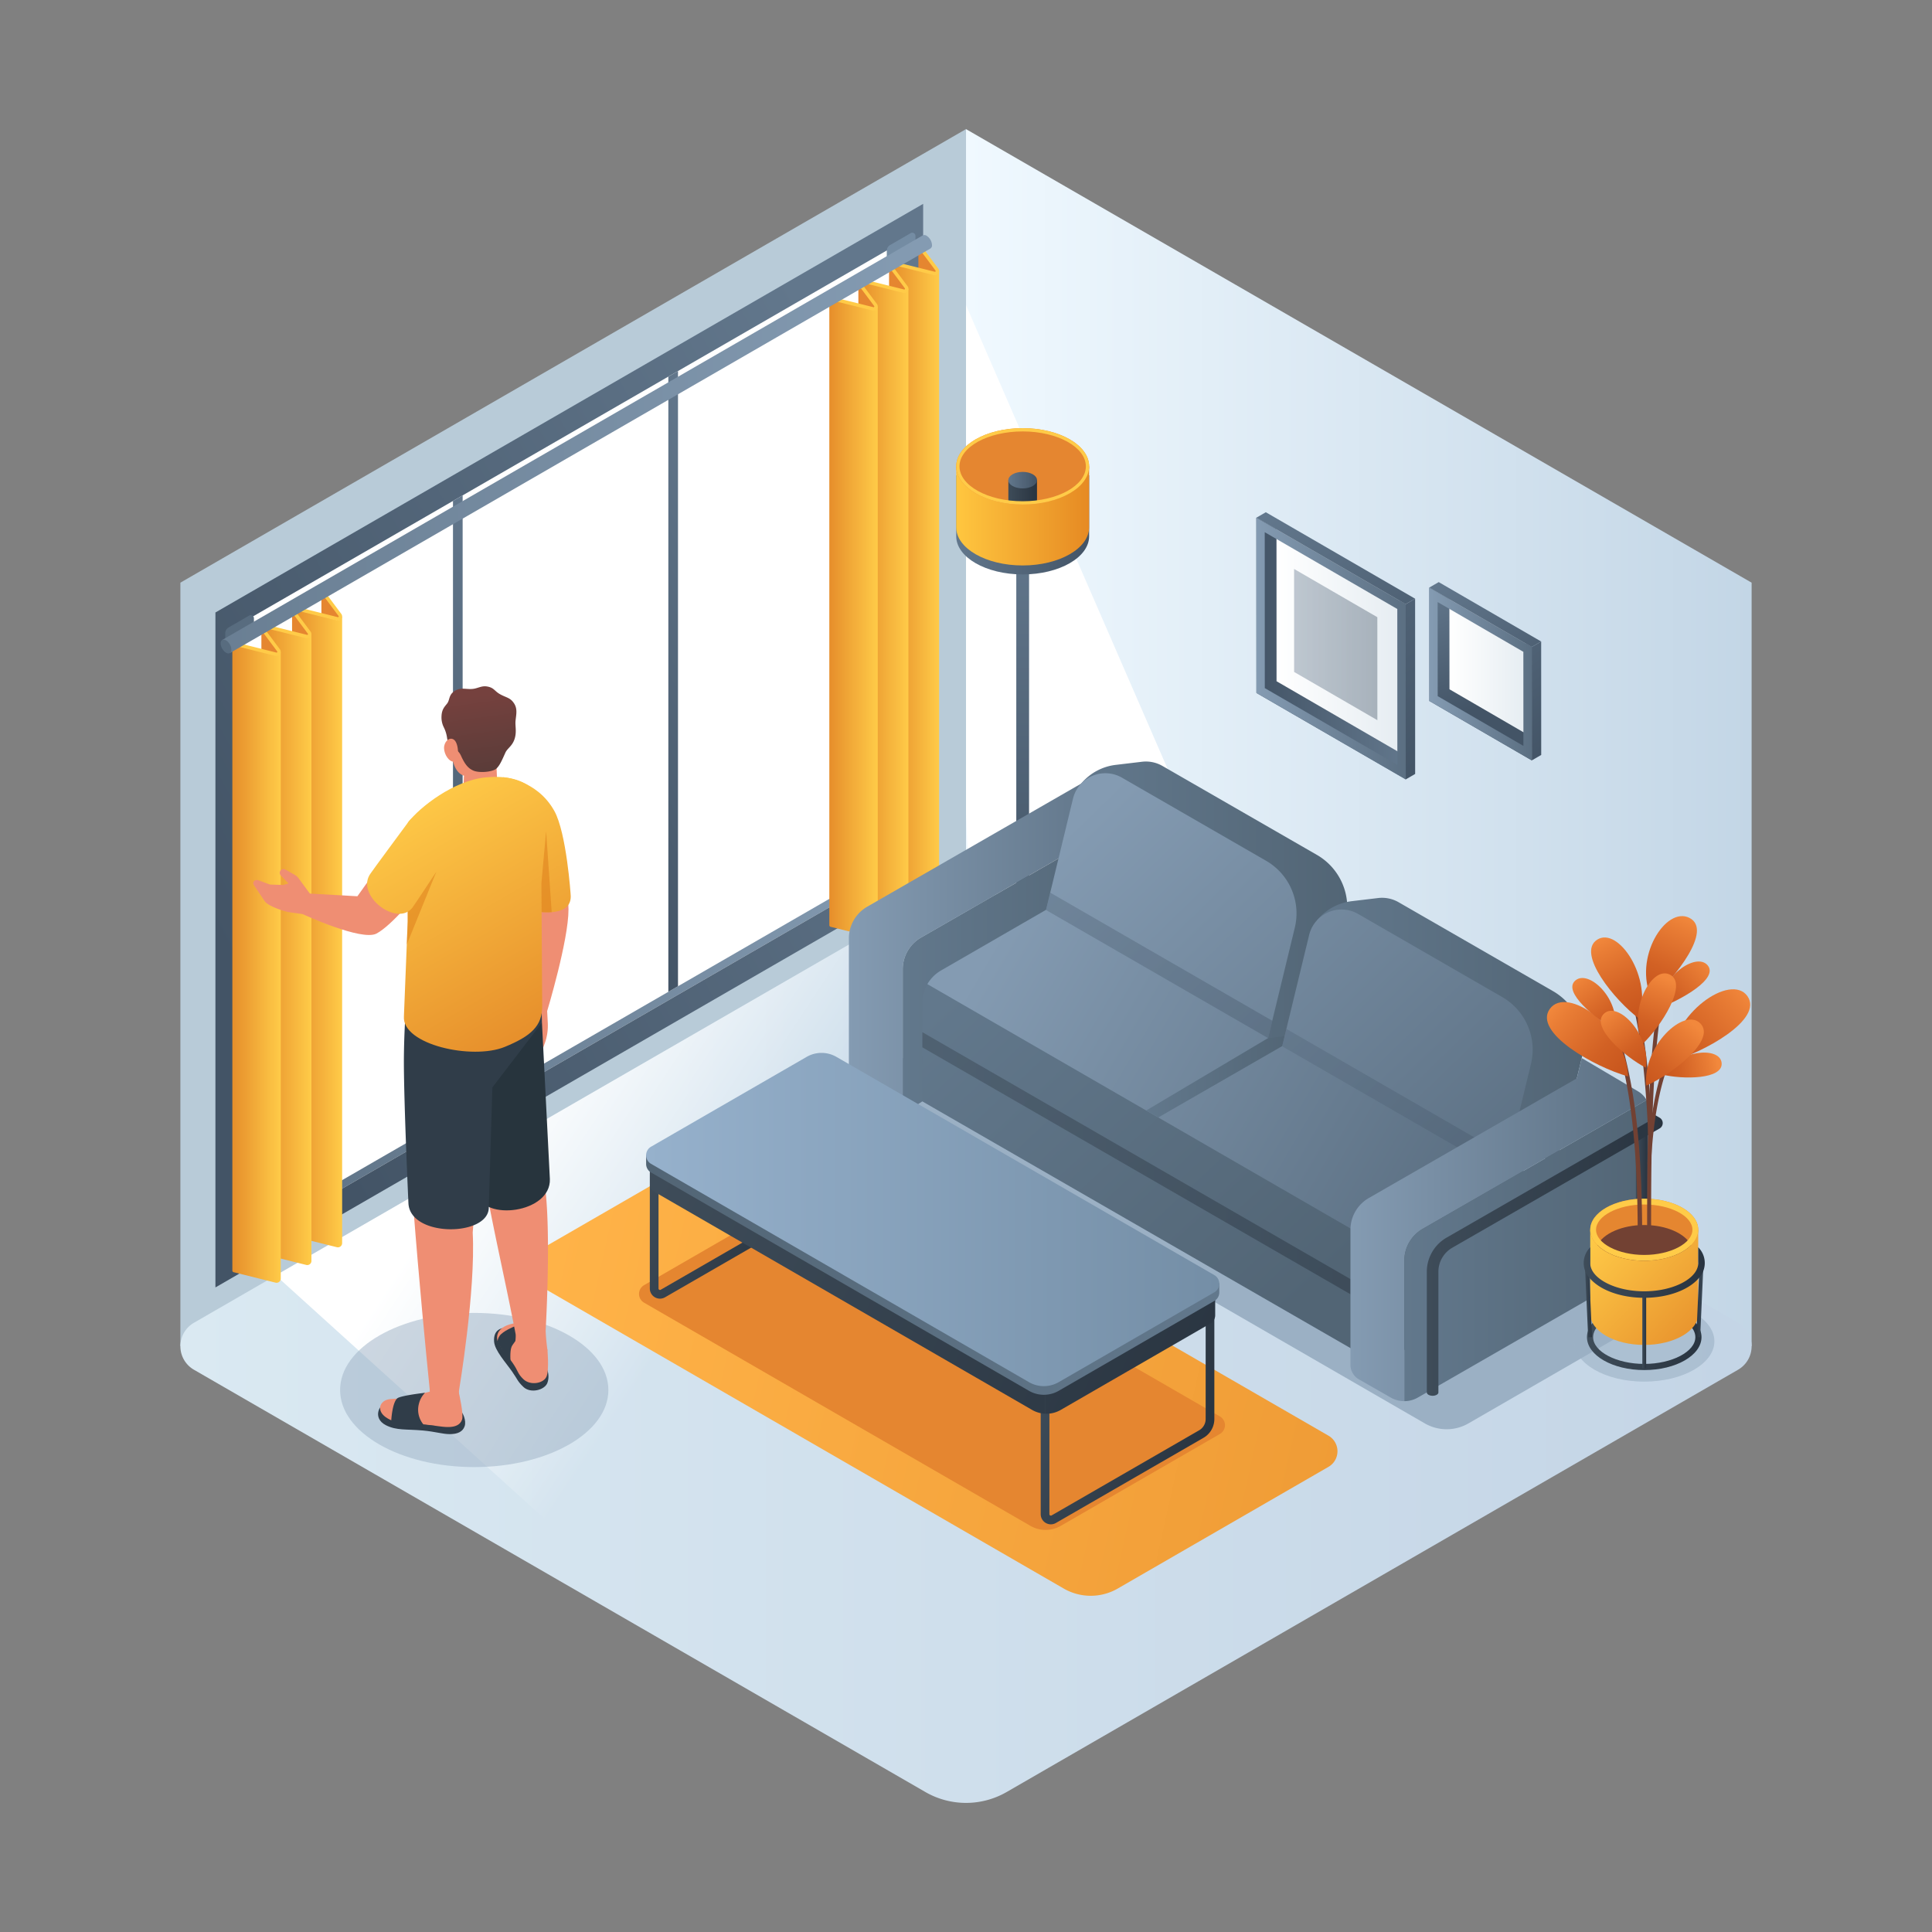 <svg id="Layer_1" data-name="Layer 1" xmlns="http://www.w3.org/2000/svg" xmlns:xlink="http://www.w3.org/1999/xlink" viewBox="0 0 1000 1000">
  <rect x="0" y="0" width="1000" height="1000" fill="#808080" stroke="none"/>
  <defs>
    <style>
      .cls-1 {
        fill: url(#linear-gradient);
      }

      .cls-2 {
        fill: #fff;
      }

      .cls-3 {
        fill: #b8cbd8;
      }

      .cls-4 {
        fill: url(#linear-gradient-2);
      }

      .cls-5 {
        fill: #9bb0c4;
      }

      .cls-6 {
        opacity: 0.6;
      }

      .cls-7 {
        fill: url(#linear-gradient-3);
      }

      .cls-46, .cls-56, .cls-8 {
        opacity: 0.5;
      }

      .cls-9 {
        fill: url(#linear-gradient-4);
      }

      .cls-10 {
        fill: url(#linear-gradient-5);
      }

      .cls-11 {
        fill: url(#linear-gradient-6);
      }

      .cls-12 {
        fill: url(#linear-gradient-7);
      }

      .cls-13 {
        fill: url(#linear-gradient-8);
      }

      .cls-14 {
        fill: url(#linear-gradient-9);
      }

      .cls-15 {
        fill: #e58630;
      }

      .cls-16 {
        fill: url(#linear-gradient-10);
      }

      .cls-17 {
        fill: #ffcb48;
      }

      .cls-18 {
        fill: url(#linear-gradient-11);
      }

      .cls-19 {
        fill: url(#linear-gradient-12);
      }

      .cls-20 {
        fill: url(#linear-gradient-13);
      }

      .cls-21 {
        fill: #748ca3;
      }

      .cls-22 {
        fill: #586c7f;
      }

      .cls-23 {
        fill: url(#linear-gradient-14);
      }

      .cls-24 {
        fill: url(#linear-gradient-15);
      }

      .cls-25 {
        fill: url(#linear-gradient-16);
      }

      .cls-26 {
        fill: url(#linear-gradient-17);
      }

      .cls-27 {
        fill: url(#linear-gradient-18);
      }

      .cls-28 {
        fill: url(#linear-gradient-19);
      }

      .cls-29 {
        fill: url(#linear-gradient-20);
      }

      .cls-30 {
        fill: url(#linear-gradient-21);
      }

      .cls-31 {
        fill: url(#linear-gradient-22);
      }

      .cls-32 {
        fill: url(#linear-gradient-23);
      }

      .cls-33 {
        fill: url(#linear-gradient-24);
      }

      .cls-34 {
        fill: url(#linear-gradient-25);
      }

      .cls-35 {
        fill: url(#linear-gradient-26);
      }

      .cls-36 {
        fill: url(#linear-gradient-27);
      }

      .cls-37 {
        fill: url(#linear-gradient-28);
      }

      .cls-38, .cls-41, .cls-81 {
        opacity: 0.4;
      }

      .cls-38 {
        fill: url(#linear-gradient-29);
      }

      .cls-39 {
        fill: url(#linear-gradient-30);
      }

      .cls-40 {
        fill: url(#linear-gradient-31);
      }

      .cls-41 {
        fill: url(#linear-gradient-32);
      }

      .cls-42 {
        fill: url(#linear-gradient-33);
      }

      .cls-43 {
        fill: url(#linear-gradient-34);
      }

      .cls-44 {
        fill: url(#linear-gradient-35);
      }

      .cls-45 {
        fill: url(#linear-gradient-36);
      }

      .cls-46 {
        fill: url(#linear-gradient-37);
      }

      .cls-47 {
        fill: url(#linear-gradient-38);
      }

      .cls-48, .cls-49 {
        fill: none;
        stroke-miterlimit: 10;
        stroke-width: 4.5px;
      }

      .cls-48 {
        stroke: url(#linear-gradient-39);
      }

      .cls-49 {
        stroke: url(#linear-gradient-40);
      }

      .cls-50 {
        fill: url(#linear-gradient-41);
      }

      .cls-51 {
        fill: url(#linear-gradient-42);
      }

      .cls-52 {
        fill: url(#linear-gradient-43);
      }

      .cls-53 {
        fill: url(#linear-gradient-44);
      }

      .cls-54 {
        fill: #ef8e73;
      }

      .cls-55 {
        fill: url(#linear-gradient-45);
      }

      .cls-56 {
        fill: #dd7b19;
      }

      .cls-57 {
        fill: #303d49;
      }

      .cls-58 {
        fill: #27343d;
      }

      .cls-59 {
        fill: url(#linear-gradient-46);
      }

      .cls-60 {
        fill: url(#linear-gradient-47);
      }

      .cls-61 {
        fill: url(#linear-gradient-48);
      }

      .cls-62 {
        fill: url(#linear-gradient-49);
      }

      .cls-63 {
        fill: url(#linear-gradient-50);
      }

      .cls-64 {
        fill: #724133;
      }

      .cls-65 {
        fill: url(#linear-gradient-51);
      }

      .cls-66 {
        fill: url(#linear-gradient-52);
      }

      .cls-67 {
        fill: url(#linear-gradient-53);
      }

      .cls-68 {
        fill: url(#linear-gradient-54);
      }

      .cls-69 {
        fill: url(#linear-gradient-55);
      }

      .cls-70 {
        fill: url(#linear-gradient-56);
      }

      .cls-71 {
        fill: url(#linear-gradient-57);
      }

      .cls-72 {
        fill: url(#linear-gradient-58);
      }

      .cls-73 {
        fill: url(#linear-gradient-59);
      }

      .cls-74 {
        fill: url(#linear-gradient-60);
      }

      .cls-75 {
        fill: url(#linear-gradient-61);
      }

      .cls-76 {
        fill: url(#linear-gradient-62);
      }

      .cls-77 {
        fill: url(#linear-gradient-63);
      }

      .cls-78 {
        fill: url(#linear-gradient-64);
      }

      .cls-79 {
        fill: url(#linear-gradient-65);
      }

      .cls-80 {
        fill: url(#linear-gradient-66);
      }

      .cls-81 {
        fill: url(#linear-gradient-67);
      }

      .cls-82 {
        fill: url(#linear-gradient-68);
      }

      .cls-83 {
        fill: url(#linear-gradient-69);
      }

      .cls-84 {
        fill: url(#linear-gradient-70);
      }

      .cls-85 {
        fill: url(#linear-gradient-71);
      }

      .cls-86 {
        fill: url(#linear-gradient-72);
      }

      .cls-87 {
        fill: url(#linear-gradient-73);
      }

      .cls-88 {
        fill: url(#linear-gradient-74);
      }

      .cls-89 {
        fill: url(#linear-gradient-75);
      }
    </style>
    <linearGradient id="linear-gradient" x1="499.992" y1="381.815" x2="906.638" y2="381.815" gradientUnits="userSpaceOnUse">
      <stop offset="0" stop-color="#f0f9ff"/>
      <stop offset="1" stop-color="#c3d6e6"/>
    </linearGradient>
    <linearGradient id="linear-gradient-2" x1="93.362" y1="696.807" x2="906.638" y2="696.807" gradientUnits="userSpaceOnUse">
      <stop offset="0" stop-color="#dae9f2"/>
      <stop offset="0.993" stop-color="#c4d5e6"/>
    </linearGradient>
    <linearGradient id="linear-gradient-3" x1="-892.751" y1="559.804" x2="-772.12" y2="639.229" gradientTransform="translate(1162.298)" gradientUnits="userSpaceOnUse">
      <stop offset="0" stop-color="#fff"/>
      <stop offset="0.945" stop-color="#fff" stop-opacity="0"/>
    </linearGradient>
    <linearGradient id="linear-gradient-4" x1="122.993" y1="385.941" x2="466.336" y2="385.941" gradientUnits="userSpaceOnUse">
      <stop offset="0" stop-color="#5b6f82"/>
      <stop offset="1" stop-color="#849bb2"/>
    </linearGradient>
    <linearGradient id="linear-gradient-5" x1="484.71" y1="282.922" x2="110.813" y2="485.601" gradientUnits="userSpaceOnUse">
      <stop offset="0" stop-color="#62778c"/>
      <stop offset="1" stop-color="#435466"/>
    </linearGradient>
    <linearGradient id="linear-gradient-6" x1="417.67" y1="315.176" x2="279.192" y2="390.241" xlink:href="#linear-gradient-5"/>
    <linearGradient id="linear-gradient-7" x1="306.202" y1="379.529" x2="167.723" y2="454.594" xlink:href="#linear-gradient-5"/>
    <linearGradient id="linear-gradient-8" x1="152.042" y1="480.437" x2="177.092" y2="480.437" gradientUnits="userSpaceOnUse">
      <stop offset="0" stop-color="#e68e2b"/>
      <stop offset="1" stop-color="#ffcb48"/>
    </linearGradient>
    <linearGradient id="linear-gradient-9" x1="136.152" y1="489.345" x2="161.202" y2="489.345" xlink:href="#linear-gradient-8"/>
    <linearGradient id="linear-gradient-10" x1="120.262" y1="498.59" x2="145.322" y2="498.59" xlink:href="#linear-gradient-8"/>
    <linearGradient id="linear-gradient-11" x1="461.037" y1="301.665" x2="486.087" y2="301.665" xlink:href="#linear-gradient-8"/>
    <linearGradient id="linear-gradient-12" x1="445.147" y1="310.573" x2="470.197" y2="310.573" xlink:href="#linear-gradient-8"/>
    <linearGradient id="linear-gradient-13" x1="429.257" y1="319.818" x2="454.317" y2="319.818" xlink:href="#linear-gradient-8"/>
    <linearGradient id="linear-gradient-14" x1="-86.057" y1="229.843" x2="477.762" y2="229.843" xlink:href="#linear-gradient-4"/>
    <linearGradient id="linear-gradient-15" x1="504.097" y1="500.421" x2="554.574" y2="500.421" xlink:href="#linear-gradient-5"/>
    <linearGradient id="linear-gradient-16" x1="504.097" y1="496.575" x2="554.574" y2="496.575" gradientUnits="userSpaceOnUse">
      <stop offset="0" stop-color="#849bb2"/>
      <stop offset="1" stop-color="#5b6f82"/>
    </linearGradient>
    <linearGradient id="linear-gradient-17" x1="527.393" y1="279.072" x2="531.075" y2="482.8" xlink:href="#linear-gradient-5"/>
    <linearGradient id="linear-gradient-18" x1="494.937" y1="271.666" x2="563.733" y2="271.666" xlink:href="#linear-gradient-5"/>
    <linearGradient id="linear-gradient-19" x1="494.937" y1="267.03" x2="563.733" y2="267.03" gradientUnits="userSpaceOnUse">
      <stop offset="0.008" stop-color="#ffc63f"/>
      <stop offset="1" stop-color="#e68a23"/>
    </linearGradient>
    <linearGradient id="linear-gradient-20" x1="521.917" y1="254.25" x2="536.753" y2="254.25" gradientUnits="userSpaceOnUse">
      <stop offset="0" stop-color="#3e4c59"/>
      <stop offset="1" stop-color="#293440"/>
    </linearGradient>
    <linearGradient id="linear-gradient-21" x1="521.917" y1="248.526" x2="536.753" y2="248.526" xlink:href="#linear-gradient-5"/>
    <linearGradient id="linear-gradient-22" x1="439.375" y1="488.303" x2="594.285" y2="488.303" xlink:href="#linear-gradient-16"/>
    <linearGradient id="linear-gradient-23" x1="467.265" y1="496.275" x2="594.285" y2="496.275" gradientUnits="userSpaceOnUse">
      <stop offset="0" stop-color="#62788c"/>
      <stop offset="1" stop-color="#526575"/>
    </linearGradient>
    <linearGradient id="linear-gradient-24" x1="536.242" y1="473.425" x2="699.646" y2="649.085" xlink:href="#linear-gradient-23"/>
    <linearGradient id="linear-gradient-25" x1="523.027" y1="471.974" x2="763.538" y2="612.91" xlink:href="#linear-gradient-16"/>
    <linearGradient id="linear-gradient-26" x1="593.266" y1="556.326" x2="668.799" y2="556.326" xlink:href="#linear-gradient-23"/>
    <linearGradient id="linear-gradient-27" x1="559.422" y1="465.738" x2="697.358" y2="465.738" xlink:href="#linear-gradient-23"/>
    <linearGradient id="linear-gradient-28" x1="562.137" y1="420.11" x2="768.945" y2="633.046" xlink:href="#linear-gradient-16"/>
    <linearGradient id="linear-gradient-29" x1="450.709" y1="352.787" x2="665.111" y2="563.796" xlink:href="#linear-gradient-5"/>
    <linearGradient id="linear-gradient-30" x1="681.658" y1="534.747" x2="819.594" y2="534.747" xlink:href="#linear-gradient-23"/>
    <linearGradient id="linear-gradient-31" x1="589.785" y1="393.258" x2="796.593" y2="606.194" xlink:href="#linear-gradient-16"/>
    <linearGradient id="linear-gradient-32" x1="572.945" y1="423.325" x2="787.347" y2="634.335" xlink:href="#linear-gradient-5"/>
    <linearGradient id="linear-gradient-33" x1="698.987" y1="636.445" x2="852.277" y2="636.445" xlink:href="#linear-gradient-16"/>
    <linearGradient id="linear-gradient-34" x1="726.877" y1="647.31" x2="853.897" y2="647.31" xlink:href="#linear-gradient-23"/>
    <linearGradient id="linear-gradient-35" x1="846.724" y1="623.102" x2="852.724" y2="623.102" xlink:href="#linear-gradient-20"/>
    <linearGradient id="linear-gradient-36" x1="738.515" y1="649.014" x2="860.625" y2="649.014" xlink:href="#linear-gradient-20"/>
    <linearGradient id="linear-gradient-37" x1="477.417" y1="602.045" x2="698.872" y2="602.045" xlink:href="#linear-gradient-20"/>
    <linearGradient id="linear-gradient-38" x1="281.884" y1="658.717" x2="948.341" y2="808.311" gradientUnits="userSpaceOnUse">
      <stop offset="0" stop-color="#ffb348"/>
      <stop offset="1" stop-color="#e68e2b"/>
    </linearGradient>
    <linearGradient id="linear-gradient-39" x1="541.209" y1="709.038" x2="624.003" y2="746.865" xlink:href="#linear-gradient-20"/>
    <linearGradient id="linear-gradient-40" x1="338.888" y1="592.23" x2="422.498" y2="630.43" xlink:href="#linear-gradient-20"/>
    <linearGradient id="linear-gradient-41" x1="348.694" y1="591.674" x2="639.522" y2="724.547" xlink:href="#linear-gradient-20"/>
    <linearGradient id="linear-gradient-42" x1="344.584" y1="600.67" x2="635.412" y2="733.543" xlink:href="#linear-gradient-20"/>
    <linearGradient id="linear-gradient-43" x1="334.428" y1="659.871" x2="631.109" y2="659.871" gradientUnits="userSpaceOnUse">
      <stop offset="0" stop-color="#526575"/>
      <stop offset="1" stop-color="#62788c"/>
    </linearGradient>
    <linearGradient id="linear-gradient-44" x1="334.428" y1="631.218" x2="631.109" y2="631.218" gradientUnits="userSpaceOnUse">
      <stop offset="0" stop-color="#96b1cc"/>
      <stop offset="1" stop-color="#748ea6"/>
    </linearGradient>
    <linearGradient id="linear-gradient-45" x1="274.94" y1="389.317" x2="203.961" y2="512.381" gradientTransform="matrix(-1, 0, 0, 1, 523.723, 0)" gradientUnits="userSpaceOnUse">
      <stop offset="0" stop-color="#ffcb48"/>
      <stop offset="1" stop-color="#e68e2b"/>
    </linearGradient>
    <linearGradient id="linear-gradient-46" x1="313.765" y1="411.71" x2="242.786" y2="534.774" xlink:href="#linear-gradient-45"/>
    <linearGradient id="linear-gradient-47" x1="329.425" y1="420.742" x2="258.446" y2="543.806" xlink:href="#linear-gradient-45"/>
    <linearGradient id="linear-gradient-48" x1="246.552" y1="360.06" x2="251.828" y2="398.699" gradientUnits="userSpaceOnUse">
      <stop offset="0" stop-color="#75413e"/>
      <stop offset="0.989" stop-color="#5b3c39"/>
    </linearGradient>
    <linearGradient id="linear-gradient-49" x1="821.411" y1="692.111" x2="880.693" y2="692.111" xlink:href="#linear-gradient-20"/>
    <linearGradient id="linear-gradient-50" x1="825.605" y1="636.002" x2="885.009" y2="693.194" gradientTransform="matrix(1, 0, 0, 1, 0, 0)" xlink:href="#linear-gradient-45"/>
    <linearGradient id="linear-gradient-51" x1="-4781.84" y1="1504.894" x2="-4749.144" y2="1518.48" gradientTransform="matrix(-0.941, 0.339, 0.339, 0.941, -4125.304, 702.083)" gradientUnits="userSpaceOnUse">
      <stop offset="0" stop-color="#f2883c"/>
      <stop offset="0.167" stop-color="#e97d35"/>
      <stop offset="0.674" stop-color="#d26124"/>
      <stop offset="0.968" stop-color="#c9571e"/>
    </linearGradient>
    <linearGradient id="linear-gradient-52" x1="629.401" y1="-483.521" x2="604.767" y2="-467.845" gradientTransform="translate(126.022 768.179) rotate(21.532)" xlink:href="#linear-gradient-51"/>
    <linearGradient id="linear-gradient-53" x1="903.918" y1="512.696" x2="862.563" y2="549.871" gradientTransform="matrix(1, 0, 0, 1, 0, 0)" xlink:href="#linear-gradient-51"/>
    <linearGradient id="linear-gradient-54" x1="711.959" y1="1285.854" x2="678.297" y2="1307.276" gradientTransform="translate(-164.492 -506.105) rotate(-16.161)" xlink:href="#linear-gradient-51"/>
    <linearGradient id="linear-gradient-55" x1="828.178" y1="485.272" x2="848.482" y2="524.238" gradientTransform="matrix(1, 0, 0, 1, 0, 0)" xlink:href="#linear-gradient-51"/>
    <linearGradient id="linear-gradient-56" x1="673.566" y1="1546.652" x2="697.078" y2="1591.775" gradientTransform="translate(-385.275 -676.718) rotate(-21.264)" xlink:href="#linear-gradient-51"/>
    <linearGradient id="linear-gradient-57" x1="370.8" y1="-856.355" x2="403.496" y2="-842.769" gradientTransform="matrix(0.871, 0.49, -0.49, 0.871, 72.864, 1070.126)" xlink:href="#linear-gradient-51"/>
    <linearGradient id="linear-gradient-58" x1="777.077" y1="732.392" x2="755.709" y2="769.746" gradientTransform="matrix(1.032, -0.095, 0.1, 1.014, -2.727, -194.813)" xlink:href="#linear-gradient-51"/>
    <linearGradient id="linear-gradient-59" x1="423.609" y1="2184.198" x2="393.297" y2="2203.487" gradientTransform="translate(-762.066 -1014.394) rotate(-35.911)" xlink:href="#linear-gradient-51"/>
    <linearGradient id="linear-gradient-60" x1="-4419.658" y1="-342.593" x2="-4447.57" y2="-324.83" gradientTransform="matrix(-0.942, -0.334, -0.334, 0.942, -3447.191, -629.383)" xlink:href="#linear-gradient-51"/>
    <linearGradient id="linear-gradient-61" x1="5229.287" y1="673.391" x2="5232.969" y2="673.391" gradientTransform="matrix(-0.045, -0.999, -0.999, 0.045, 1787.534, 5868.99)" xlink:href="#linear-gradient-20"/>
    <linearGradient id="linear-gradient-62" x1="820.345" y1="673.391" x2="824.027" y2="673.391" gradientTransform="translate(30.995 -36.16) rotate(2.568)" xlink:href="#linear-gradient-20"/>
    <linearGradient id="linear-gradient-63" x1="850.056" y1="689.486" x2="852.056" y2="689.486" xlink:href="#linear-gradient-20"/>
    <linearGradient id="linear-gradient-64" x1="819.726" y1="658.662" x2="882.386" y2="658.662" xlink:href="#linear-gradient-20"/>
    <linearGradient id="linear-gradient-65" x1="668.929" y1="367.977" x2="746.248" y2="367.977" gradientTransform="translate(-18.64 -32.286)" gradientUnits="userSpaceOnUse">
      <stop offset="0" stop-color="#435466"/>
      <stop offset="1" stop-color="#62778c"/>
    </linearGradient>
    <linearGradient id="linear-gradient-66" x1="679.349" y1="363.994" x2="742.933" y2="363.994" gradientTransform="translate(-18.64 -32.286)" gradientUnits="userSpaceOnUse">
      <stop offset="0" stop-color="#fff"/>
      <stop offset="0.989" stop-color="#e6edf2"/>
    </linearGradient>
    <linearGradient id="linear-gradient-67" x1="688.462" y1="365.919" x2="731.567" y2="365.919" gradientTransform="translate(-18.64 -32.286)" xlink:href="#linear-gradient-5"/>
    <linearGradient id="linear-gradient-68" x1="668.929" y1="367.977" x2="746.248" y2="367.977" gradientTransform="translate(-18.64 -32.286)" xlink:href="#linear-gradient-16"/>
    <linearGradient id="linear-gradient-69" x1="685.894" y1="289.33" x2="765.394" y2="394.408" gradientTransform="translate(-18.64 -32.286)" xlink:href="#linear-gradient-5"/>
    <linearGradient id="linear-gradient-70" x1="654.432" y1="264.375" x2="772.316" y2="420.187" gradientTransform="translate(-18.64 -32.286)" xlink:href="#linear-gradient-5"/>
    <linearGradient id="linear-gradient-71" x1="768.973" y1="357.192" x2="743.292" y2="296.972" gradientTransform="translate(3.464 6)" xlink:href="#linear-gradient-65"/>
    <linearGradient id="linear-gradient-72" x1="702.439" y1="262.133" x2="741.774" y2="262.133" gradientTransform="translate(47.767 82.735)" xlink:href="#linear-gradient-66"/>
    <linearGradient id="linear-gradient-73" x1="692.019" y1="266.117" x2="745.089" y2="266.117" gradientTransform="translate(47.767 82.735)" xlink:href="#linear-gradient-16"/>
    <linearGradient id="linear-gradient-74" x1="704.355" y1="213.377" x2="759.151" y2="285.802" gradientTransform="translate(47.767 82.735)" xlink:href="#linear-gradient-5"/>
    <linearGradient id="linear-gradient-75" x1="686.197" y1="199.031" x2="762.897" y2="300.41" gradientTransform="translate(47.767 82.735)" xlink:href="#linear-gradient-5"/>
  </defs>
  <g>
    <polygon class="cls-1" points="499.992 66.823 906.638 301.591 906.638 696.807 499.992 462.017 499.992 66.823"/>
    <polygon class="cls-2" points="499.992 421.007 501.278 450.103 664.467 536.232 499.992 157.906 499.992 421.007"/>
    <polygon class="cls-3" points="500.008 66.823 93.362 301.591 93.362 696.807 500.008 462.017 500.008 66.823"/>
  </g>
  <path class="cls-4" d="M100.379,708.973,478.959,927.537a42.101,42.101,0,0,0,42.101-.001L899.622,708.969a14.034,14.034,0,0,0,0-24.307L521.044,466.078a42.101,42.101,0,0,0-42.104.001L100.378,684.666A14.034,14.034,0,0,0,100.379,708.973Z"/>
  <path class="cls-5" d="M558.446,495.121,450.078,557.679a7.535,7.535,0,0,0-.003,13.05L737.467,736.741a22.604,22.604,0,0,0,22.61.002L868.495,674.138Z"/>
  <g class="cls-6">
    <ellipse class="cls-5" cx="851.052" cy="694.259" rx="36.31" ry="20.868"/>
  </g>
  <polygon class="cls-7" points="142.708 660.153 282.157 786.389 633.678 581.271 444.189 486.159 142.708 660.153"/>
  <g class="cls-8">
    <ellipse class="cls-5" cx="245.464" cy="719.461" rx="69.429" ry="39.902"/>
  </g>
  <g>
    <g>
      <path class="cls-2" d="M470.177,451.552,126.828,649.781l-11.465-6.617V320.34L458.712,122.099l11.465-2.159Z"/>
      <polygon class="cls-9" points="466.336 125.411 462.395 127.685 462.4 446.121 122.993 642.065 122.994 646.471 466.336 448.251 466.336 125.411"/>
      <path class="cls-10" d="M111.505,317.017v349.352l366.319-211.484V105.512Zm11.488,6.633L466.336,125.41l0,322.841L122.994,646.471Z"/>
    </g>
    <polygon class="cls-11" points="350.931 510.473 345.931 513.36 345.931 194.944 350.931 192.057 350.931 510.473"/>
    <polygon class="cls-12" points="239.462 574.826 234.462 577.713 234.462 259.297 239.462 256.41 239.462 574.826"/>
    <g>
      <g>
        <path class="cls-13" d="M177.092,319.038V643.453a2.175,2.175,0,0,1-2.69,2.1l-13.2-3.28-7.76-1.93a.335.335,0,0,0-.32.06l-1.08-.32V315.253l23.31,5.925Z"/>
        <path class="cls-14" d="M161.202,328.158V652.783a2.005,2.005,0,0,1-.36,1.04,2.13,2.13,0,0,1-2.32.9l-20.97-5.21a.356.356,0,0,0-.41.16.368.368,0,0,0-.02.4l-.97-.26V323.898l23.31,5.5Z"/>
        <polygon class="cls-15" points="135.293 325.465 135.293 336.748 143.328 338.407 144.179 337.131 135.293 325.465"/>
        <path class="cls-16" d="M145.322,337.478V661.953a2.238,2.238,0,0,1-.36,1.04,2.137,2.137,0,0,1-1.79.97,2.003,2.003,0,0,1-.54-.07l-21.69-5.4a.884.884,0,0,1-.68-.86V333.218l23.31,5.5Z"/>
        <polygon class="cls-15" points="151.176 316.294 151.176 327.577 159.211 329.236 160.062 327.96 151.176 316.294"/>
        <polygon class="cls-15" points="166.36 306.606 166.36 317.888 175.246 320.184 176.211 318.987 166.36 306.606"/>
        <path class="cls-17" d="M143.17,339.562a2.234,2.234,0,0,1-.536-.066l-21.694-5.404a.889.889,0,0,1,.429-1.725l21.694,5.404a.388.388,0,0,0,.405-.609L135.727,326.785a2.166,2.166,0,0,1,2.258-3.397l20.961,5.213a.388.388,0,0,0,.405-.609l-7.741-10.376a2.166,2.166,0,0,1,2.259-3.397l20.96,5.213a.388.388,0,0,0,.405-.609l-8.698-11.649a.889.889,0,1,1,1.424-1.063l8.698,11.649a2.166,2.166,0,0,1-2.259,3.397l-20.96-5.213a.388.388,0,0,0-.405.609l7.741,10.376a2.166,2.166,0,0,1-2.258,3.397L137.556,325.113a.364.364,0,0,0-.417.162.369.369,0,0,0,.012.448l7.741,10.376a2.168,2.168,0,0,1-1.723,3.463Z"/>
      </g>
      <g>
        <path class="cls-18" d="M486.087,140.266V464.681a2.175,2.175,0,0,1-2.69,2.1l-13.2-3.28-7.76-1.93a.335.335,0,0,0-.32.06l-1.08-.32V136.481l23.31,5.925Z"/>
        <path class="cls-19" d="M470.197,149.386V474.011a2.005,2.005,0,0,1-.36,1.04,2.13,2.13,0,0,1-2.32.9l-20.97-5.21a.356.356,0,0,0-.41.16.368.368,0,0,0-.02.4l-.97-.26V145.126l23.31,5.5Z"/>
        <polygon class="cls-15" points="444.288 146.694 444.288 157.976 452.323 159.635 453.174 158.359 444.288 146.694"/>
        <path class="cls-20" d="M454.317,158.706V483.181a2.238,2.238,0,0,1-.36,1.04,2.137,2.137,0,0,1-1.79.97,2.003,2.003,0,0,1-.54-.07l-21.69-5.4a.884.884,0,0,1-.68-.86V154.446l23.31,5.5Z"/>
        <polygon class="cls-15" points="460.172 137.523 460.172 148.805 468.206 150.465 469.058 149.188 460.172 137.523"/>
        <polygon class="cls-15" points="475.355 127.834 475.355 139.116 484.241 141.412 485.206 140.215 475.355 127.834"/>
        <path class="cls-17" d="M452.166,160.79a2.235,2.235,0,0,1-.536-.066l-21.694-5.404a.889.889,0,1,1,.429-1.725l21.694,5.404a.388.388,0,0,0,.405-.609l-7.741-10.376a2.166,2.166,0,0,1,2.258-3.397l20.961,5.213a.388.388,0,0,0,.405-.609L460.605,138.843a2.166,2.166,0,0,1,2.259-3.397l20.96,5.213a.388.388,0,0,0,.405-.609l-8.698-11.649a.889.889,0,0,1,1.424-1.063l8.698,11.649a2.166,2.166,0,0,1-2.259,3.397l-20.96-5.213a.388.388,0,0,0-.405.609L469.771,148.157a2.166,2.166,0,0,1-2.258,3.397l-20.961-5.213a.364.364,0,0,0-.417.162.369.369,0,0,0,.012.448l7.741,10.376a2.168,2.168,0,0,1-1.723,3.463Z"/>
      </g>
    </g>
    <g>
      <path class="cls-21" d="M473.839,122.085v6.034l-14.835,8.563V129.764a3.362,3.362,0,0,1,1.681-2.912l10.706-6.18A1.632,1.632,0,0,1,473.839,122.085Z"/>
      <path class="cls-22" d="M131.435,320.037v6.034l-14.835,8.563v-6.919a3.362,3.362,0,0,1,1.681-2.912l10.706-6.18A1.632,1.632,0,0,1,131.435,320.037Z"/>
      <path class="cls-23" d="M481.575,128.629,118.949,338.034l-3.926-6.8L477.662,121.822l.002.003a1.977,1.977,0,0,1,1.951.208,6.138,6.138,0,0,1,2.785,4.804A1.926,1.926,0,0,1,481.575,128.629Z"/>
      <ellipse class="cls-22" cx="116.986" cy="334.635" rx="2.263" ry="3.926" transform="translate(-151.644 103.325) rotate(-30)"/>
    </g>
  </g>
  <g>
    <g>
      <path class="cls-24" d="M553.873,497.069c-2.63-6.416-12.604-11.196-24.538-11.196s-21.909,4.78-24.538,11.196h-.7v3.352c0,8.035,11.3,14.549,25.238,14.549s25.239-6.514,25.239-14.549v-3.352Z"/>
      <ellipse class="cls-25" cx="529.335" cy="496.575" rx="25.239" ry="14.549"/>
    </g>
    <path class="cls-26" d="M526.028,279.502V493.557c0,1.053,1.481,1.906,3.307,1.906s3.307-.853,3.307-1.906V279.502Z"/>
    <path class="cls-27" d="M494.937,246.015v31.533c0,10.918,15.401,19.769,34.398,19.769s34.398-8.851,34.398-19.769V246.015Z"/>
    <path class="cls-28" d="M494.937,241.379v31.533c0,10.918,15.401,19.769,34.398,19.769s34.398-8.851,34.398-19.769V241.379Z"/>
    <g>
      <ellipse class="cls-15" cx="529.335" cy="241.379" rx="34.398" ry="19.769"/>
      <path class="cls-29" d="M521.917,259.144a33.581,33.581,0,0,0,14.835,0V248.526H521.917Z"/>
      <ellipse class="cls-30" cx="529.335" cy="248.526" rx="7.418" ry="4.276"/>
      <path class="cls-17" d="M529.335,223.305c18.032,0,32.703,8.108,32.703,18.074s-14.67,18.074-32.703,18.074-32.703-8.108-32.703-18.074,14.67-18.074,32.703-18.074m0-1.695c-18.998,0-34.398,8.851-34.398,19.769,0,10.918,15.401,19.769,34.398,19.769s34.398-8.851,34.398-19.769c0-10.918-15.401-19.769-34.398-19.769Z"/>
    </g>
  </g>
  <g>
    <g>
      <path class="cls-31" d="M439.375,485.735v69.83a8.734,8.734,0,0,0,4.4,7.59l14.97,8.56,3.29,1.89a1.092,1.092,0,0,0,.15.08,9.838,9.838,0,0,0,5.08,1.22v-73.22a18.958,18.958,0,0,1,9.49-16.42l117.53-67.62-27.9-15.95-117.53,67.62A18.936,18.936,0,0,0,439.375,485.735Z"/>
      <path class="cls-32" d="M467.265,501.685v73.22a9.9,9.9,0,0,0,5.07-1.57l1.7-1.09,120.25-77.28v-77.32l-117.53,67.62A18.958,18.958,0,0,0,467.265,501.685Z"/>
    </g>
    <path class="cls-33" d="M477.397,570.075l237.12,136.65,117.1-75.68-46.62-26.9-190.59-109.98-113.09,13.25a18.202,18.202,0,0,0-1.31,1.97,19.303,19.303,0,0,0-2.59,9.67Z"/>
    <path class="cls-34" d="M480.007,509.385l234.54,135.44,70.45-40.68,35.48-20.49-237.22-136.88-94.36,54.49-1.84,1.06-.01.01a19.176,19.176,0,0,0-5.73,5.08A18.202,18.202,0,0,0,480.007,509.385Z"/>
    <polygon class="cls-35" points="668.799 538.502 599.505 578.397 593.266 574.795 661.491 534.255 668.799 538.502"/>
    <path class="cls-36" d="M559.422,405.8l.609-.697a27.467,27.467,0,0,1,17.435-9.2l13.627-1.622a17.127,17.127,0,0,1,10.456,2.099l80.087,46.115a31.425,31.425,0,0,1,14.835,34.621L682.626,534.255l-26.284,3.06Z"/>
    <path class="cls-37" d="M656.342,537.315l13.845-57.139a31.425,31.425,0,0,0-14.835-34.621l-74.607-43.025a17.238,17.238,0,0,0-25.368,10.87l-13.963,57.624Z"/>
    <polygon class="cls-38" points="656.342 537.315 541.414 471.024 543.594 462.027 658.517 528.34 656.342 537.315"/>
    <path class="cls-39" d="M681.658,476.339l.609-.697a27.467,27.467,0,0,1,17.435-9.2l13.627-1.622a17.128,17.128,0,0,1,10.456,2.099l80.087,46.115a31.425,31.425,0,0,1,14.835,34.621l-13.845,57.139Z"/>
    <path class="cls-40" d="M778.577,607.854l13.845-57.139a31.425,31.425,0,0,0-14.835-34.621l-74.607-43.025a17.238,17.238,0,0,0-25.368,10.87L663.649,541.562Z"/>
    <polygon class="cls-41" points="778.577 607.854 663.649 541.562 665.83 532.566 780.753 598.878 778.577 607.854"/>
    <path class="cls-42" d="M698.987,636.535v69.85a8.728,8.728,0,0,0,4.38,7.57l.52.29,15.96,9.13c.01.01.02.01.03.02a14.169,14.169,0,0,0,7,1.84v-72.75a18.97,18.97,0,0,1,9.49-16.42l115.91-66.68a12.101,12.101,0,0,0-4.36-4.46.01.01,0,0,0-.01-.01l-6.9-4.08-22.3-13.18-2.54,10.5-107.7,61.96A18.936,18.936,0,0,0,698.987,636.535Z"/>
    <path class="cls-43" d="M726.877,652.485v72.75a14.033,14.033,0,0,0,6.93-1.83l13.2-7.59,99.61-57.31a14.556,14.556,0,0,0,7.28-12.6v-70.43a12.294,12.294,0,0,0-1.62-6.09l-115.91,66.68A18.97,18.97,0,0,0,726.877,652.485Z"/>
    <path class="cls-44" d="M846.724,585.97v72.535c0,.955,1.343,1.729,3,1.729s3-.774,3-1.729v-72.535Z"/>
    <path class="cls-45" d="M859.011,578.515l-5.114-2.935v4.528L748.686,640.634a20.387,20.387,0,0,0-10.171,17.6v62.484c0,.955,1.343,1.729,3,1.729,1.657,0,3-.774,3-1.729V658.234a14.367,14.367,0,0,1,7.167-12.401L853.897,587.031l5.117-2.944A3.213,3.213,0,0,0,859.011,578.515Z"/>
    <polygon class="cls-46" points="477.417 542.107 698.872 669.835 698.872 661.983 477.417 534.255 477.417 542.107"/>
  </g>
  <g>
    <path class="cls-47" d="M687.615,743.103,414.185,585.214a27.954,27.954,0,0,0-27.955-.002L277.185,648.161a9.318,9.318,0,0,0-.002,16.139L550.575,822.225a27.954,27.954,0,0,0,27.962.002l109.079-62.986A9.318,9.318,0,0,0,687.615,743.103Z"/>
    <path class="cls-15" d="M631.417,733.143,431.436,617.666a15.727,15.727,0,0,0-15.727-.001L333.383,665.19a5.242,5.242,0,0,0-.001,9.079l199.953,115.504a15.727,15.727,0,0,0,15.731.001l82.351-47.553A5.242,5.242,0,0,0,631.417,733.143Z"/>
    <g>
      <path class="cls-48" d="M540.919,714.596v69.144a3,3,0,0,0,4.499,2.598l76.377-44.072a9,9,0,0,0,4.502-7.795V669.705"/>
      <path class="cls-49" d="M338.598,597.788v69.144a3,3,0,0,0,4.499,2.598l79.378-45.804a3,3,0,0,0,1.501-2.598V552.897"/>
      <g>
        <g>
          <path class="cls-50" d="M628.979,667.495v13.137a4.885,4.885,0,0,1-2.464,4.393l-77.491,44.748a14.716,14.716,0,0,1-8.105,1.961V647.836Z"/>
          <path class="cls-51" d="M540.919,647.836v83.897a14.749,14.749,0,0,1-6.7-1.961l-195.295-112.782a4.88,4.88,0,0,1-2.453-4.383h-.01V602.197Z"/>
        </g>
        <g>
          <path class="cls-52" d="M334.428,597.804l.005,4.554a5.078,5.078,0,0,0,2.558,4.526L532.596,719.876a15.385,15.385,0,0,0,15.389.001l80.56-46.519a5.076,5.076,0,0,0,2.561-4.39l.003-4.758Z"/>
          <path class="cls-53" d="M628.545,660,432.913,547.035a15.385,15.385,0,0,0-15.385-.001l-80.536,46.491a5.128,5.128,0,0,0-.001,8.882L532.596,715.399a15.385,15.385,0,0,0,15.389.001l80.56-46.519A5.128,5.128,0,0,0,628.545,660Z"/>
        </g>
      </g>
    </g>
  </g>
  <g>
    <g>
      <g>
        <path class="cls-54" d="M283.089,521.177l.442,8.21a27.144,27.144,0,0,1-1.626,10.819l-2.295,6.246-3.415-.318-1.277-21.702,2.641-5.829Z"/>
        <path class="cls-54" d="M285.834,420.624l-24.606-16.351,14.02,65.776.884,51.937,7.074,1.361s11.074-36.595,11.045-52.595C294.223,454.411,285.834,420.624,285.834,420.624Z"/>
        <path class="cls-55" d="M286.94,419.773c-9.064-16.34-26.534-17.476-26.534-17.476l15.147,69.147s20.153,4.406,19.855-7.65C295.379,462.611,293.195,431.048,286.94,419.773Z"/>
        <path class="cls-56" d="M282.658,430.049l2.898,42.094a39.084,39.084,0,0,1-10.002-.698l-.667-3.045Z"/>
        <g>
          <path class="cls-57" d="M281.975,706.087s3.143,4.754,1.37,9.644c-1.383,3.813-8.773,5.669-12.438,2.143-3.17-3.05-2.744-3.496-5.847-7.957-3.241-4.658-8.993-10.871-9.319-15.511-.813-11.571,14.298-5.811,14.298-5.811Z"/>
          <path class="cls-54" d="M283.353,698.666s.899,9.658-.346,13.517-8.435,5.216-12.1,1.69c-3.17-3.05-2.498-4.022-5.601-8.483-3.241-4.658-7.857-9.452-8.015-12.541-.426-8.295,12.748-8.255,12.748-8.255Z"/>
          <path class="cls-57" d="M264.286,705.065s-.502-5.511.494-7.945,8.727-10.778,8.727-10.778l-7.29.239s-5.956,2.371-7.66,4.894-.665,4.149-.665,4.149Z"/>
          <path class="cls-54" d="M280.515,529.29l1.597,85.11c2.063,15.479,1.882,44.583.318,74.352a98.541,98.541,0,0,0,.923,9.915c-.694,7.14-17.111-.876-17.111-.876s.976-5.536.613-7.421c-10.012-51.999-22.489-96.331-22.977-148.074Z"/>
          <path class="cls-58" d="M280.515,529.29l4.096,81.006c.585,17.732-34.67,21.874-37.552,7.562,0,0-2.675-21.944-3.18-75.563Z"/>
          <path class="cls-57" d="M238.459,730.383c1.054.633,3.022,4.907,2.042,7.827s-3.802,4.091-7.642,4.091-7.453-1.285-13.948-1.874c-8.736-.792-13.574.085-19.165-2.738-7.185-3.629-3.804-11.701,2.133-12.247,1.798-.165,7.213-.215,7.213-.215l13.895-3.594S237.404,729.75,238.459,730.383Z"/>
          <path class="cls-54" d="M237.592,721.278l-.219-7.298-15.057-.234.216,6.55-14.01,3.4s-4.907.327-6.597.483c-5.581.513-7.686,6.437-1.075,10.117,6.511,3.624,10.615,2.28,18.827,3.024,6.105.553,8.69,1.311,12.3,1.311s6.263-1.1,7.184-3.845S237.592,721.278,237.592,721.278Z"/>
          <path class="cls-54" d="M209.977,549.108c0,49.358,12.555,171.189,12.555,171.189l15.02-.383s8.709-51.672,7.12-81.928l6.116-76.795Z"/>
          <path class="cls-57" d="M280.515,529.29l-.956-38.785L211.596,505.684a403.663,403.663,0,0,0-2.551,43.424c0,22.622,2.364,73.814,2.364,73.814,1.032,17.591,41.186,17.188,41.574,2.314l1.872-62.399Z"/>
          <path class="cls-54" d="M243.134,401.781c8.212-.722,13.041-4.519,14.556-12.174l3.248-16.555c1.491-6.641-3.468-13.868-11.073-14.979-6.647-.972-14.516,3.719-15.562,11.318a117.598,117.598,0,0,0-.912,16.945C233.679,393.905,235.671,402.437,243.134,401.781Z"/>
          <path class="cls-54" d="M257.408,406.496l-.383-8.936c-.17-8.128-16.553-3.593-16.944,4.921l-.252,8.742C245.1,411.786,252.226,412.494,257.408,406.496Z"/>
          <path class="cls-59" d="M251.381,402.381c22.412-2.14,32.608,9.367,31.219,28.638l-2.368,26.128.41,63.381c.17,10.553-5.9,15.803-19.354,21.335-16.803,6.908-53.3-1.154-52.221-15.792l1.957-49.064.128-51.267C217.281,417.73,234.949,403.95,251.381,402.381Z"/>
          <polygon class="cls-56" points="225.849 451.211 210.552 488.881 211.025 477.007 210.963 465.454 225.849 451.211"/>
          <path class="cls-54" d="M133.974,455.72c-2.047-.864-3.602.946-2.534,2.462l5.539,8.23c1.703,2.605,9.938,5.286,12.633,5.731l7.649,1.08c3.717.605,6.454-5.922,3.116-10.705l-5.58-7.564a6.236,6.236,0,0,0-2.194-2.097l-4.862-2.767a1.957,1.957,0,0,0-2.275,3.158l3.862,4.03-2.712.782-6.849-.211Z"/>
          <path class="cls-54" d="M209.977,428.879l-24.985,35.02-24.615-1.381-3.734,10.618s30.483,14.132,38.213,10.085,22.55-21.277,27.915-30.603S218.409,416.687,209.977,428.879Z"/>
          <path class="cls-60" d="M211.153,425.739s-19.121,25.865-19.241,26.21c-8.376,11.143,13.241,27.908,21.411,18.036.762-.921,12.525-18.774,12.525-18.774C235.502,433.856,219.586,413.547,211.153,425.739Z"/>
        </g>
      </g>
      <path class="cls-57" d="M219.992,720.907a12.123,12.123,0,0,0-3.143,5.617,11.952,11.952,0,0,0,2.405,10.886l5.901.548-17.52-.404-5.205-1.142s.437-11.608,3.788-12.981S219.992,720.907,219.992,720.907Z"/>
    </g>
    <path class="cls-61" d="M229.614,376.249a11.493,11.493,0,0,1-1.08-5.703c.175-3.509,1.691-4.846,2.927-6.439,1.397-1.803.713-4.441,3.846-6.444,3.265-2.088,5.728-.743,9.299-1.079,2.639-.248,4.581-1.696,7.292-1.29,3.906.585,3.881,2.356,7.016,4.082,3.32,1.828,5.271,1.683,7.256,4.845,1.705,2.716,1.045,5.528.684,8.757-.291,2.608.625,5.516-.373,9.069-1.149,4.093-3.799,5.135-4.893,7.542-1.672,3.677-2.859,6.593-4.654,8.238-1.908,1.748-8.732,2.365-11.842,1.069-2.762-1.151-4.516-3.366-6.471-7.717-1.147-2.551-2.861-3.332-4.987-4.843-1.705-1.212-2.005-2.936-2.306-4.907A17.734,17.734,0,0,0,229.614,376.249Z"/>
    <path class="cls-54" d="M235.087,394.296c-2.732.088-5.152-3.774-5.249-6.974s2.505-5.98,4.897-4.613C237.737,384.423,237.819,394.207,235.087,394.296Z"/>
  </g>
  <g>
    <path class="cls-62" d="M851.052,678.258c14.342,0,26.459,6.344,26.459,13.853,0,7.509-12.117,13.853-26.459,13.853-14.342,0-26.459-6.344-26.459-13.853,0-7.509,12.117-13.853,26.459-13.853m0-3.182c-16.37,0-29.641,7.627-29.641,17.035,0,9.408,13.271,17.035,29.641,17.035,16.37,0,29.641-7.627,29.641-17.035,0-9.408-13.271-17.035-29.641-17.035Z"/>
    <g>
      <g>
        <path class="cls-63" d="M823.107,636.497v43.574c0,8.87,12.511,16.06,27.944,16.06,15.433,0,27.944-7.19,27.944-16.06V636.497Z"/>
        <ellipse class="cls-15" cx="851.052" cy="636.497" rx="27.944" ry="16.06"/>
        <path class="cls-64" d="M875.296,644.476c-4.823,4.845-13.885,8.075-24.249,8.075s-19.426-3.23-24.249-8.075c3.073-6.012,12.763-10.408,24.249-10.408S872.223,638.465,875.296,644.476Z"/>
        <path class="cls-17" d="M851.052,623.437c13.521,0,24.944,5.981,24.944,13.06,0,7.079-11.423,13.06-24.944,13.06-13.521,0-24.944-5.981-24.944-13.06,0-7.079,11.423-13.06,24.944-13.06m0-3c-15.433,0-27.944,7.19-27.944,16.06,0,8.87,12.511,16.06,27.944,16.06,15.433,0,27.944-7.19,27.944-16.06,0-8.87-12.511-16.06-27.944-16.06Z"/>
      </g>
      <g>
        <path class="cls-65" d="M859.633,521.383c10.273-3.824,30.2-14.816,24.203-21.789S858.928,505.709,859.633,521.383Z"/>
        <path class="cls-64" d="M848.952,642.301c-.57,0-1.268-.94-1.268-2.038,0-53.614-4.831-88.515-16.707-116.823a3.374,3.374,0,0,1,.154-2.793c.443-.691,1.093-.559,1.451.297,12.197,29.074,17.401,64.772,17.401,119.371C849.984,641.412,849.522,642.301,848.952,642.301Z"/>
        <path class="cls-64" d="M853.58,642.301c-.57,0-1.032-.889-1.032-1.986,0-50.496,0-119.655,13.174-151.057.358-.856,1.008-.987,1.451-.297a3.373,3.373,0,0,1,.155,2.793c-12.716,30.311-12.716,98.656-12.716,148.561C854.612,641.412,854.15,642.301,853.58,642.301Z"/>
        <path class="cls-64" d="M854.065,588.095c-.532,0-.983-.786-1.027-1.824-1.711-40.383-6.257-67.83-14.306-86.375a3.385,3.385,0,0,1,.13-2.798c.438-.704,1.088-.589,1.453.25,8.336,19.206,13.032,47.36,14.78,88.599.046,1.094-.377,2.054-.945,2.142A.473.473,0,0,1,854.065,588.095Z"/>
      </g>
      <path class="cls-64" d="M853.581,603.805a.525.525,0,0,1-.074-.005c-.569-.071-.799-.98-.758-1.984,1.284-31.78,9.094-65.293,21.915-67.924.563-.117,1.078.601,1.144,1.602.066,1.002-.34,1.908-.906,2.023-11.705,2.402-19.068,34.313-20.292,64.593C854.57,603.073,854.117,603.805,853.581,603.805Z"/>
      <path class="cls-66" d="M860.49,556.203c10.165,2.537,31.575,2.65,30.616-6.087S868.403,543.467,860.49,556.203Z"/>
      <path class="cls-67" d="M864.242,549.647c17.085-4.577,48.788-21.94,40.219-34.056S865.497,524.363,864.242,549.647Z"/>
      <path class="cls-68" d="M852.124,561.915c13.111-5.75,36.358-23.516,28.02-32.163S850.04,541.531,852.124,561.915Z"/>
      <path class="cls-69" d="M848.322,527.194c-12.414-9.289-32.561-33.744-21.641-40.813S855.534,506.208,848.322,527.194Z"/>
      <path class="cls-70" d="M842.688,557.146c-17.297-4.811-49.309-22.74-40.494-34.956S841.658,531.47,842.688,557.146Z"/>
      <path class="cls-71" d="M835.693,532.963c-9.495-5.478-27.319-19.628-20.246-25.508S838.993,517.624,835.693,532.963Z"/>
      <path class="cls-72" d="M854.872,516.881c12.144-10.836,31.844-35.503,19.599-41.78S845.113,495.809,854.872,516.881Z"/>
      <path class="cls-73" d="M850.328,540.212c9.362-8.862,23.656-30.992,13.959-35.783S842.359,523.571,850.328,540.212Z"/>
      <path class="cls-74" d="M851.871,552.632c-10.572-5.399-28.946-21.239-21.623-27.99S854.592,535.861,851.871,552.632Z"/>
    </g>
    <rect class="cls-75" x="861.049" y="672.391" width="37.578" height="2" transform="translate(167.604 1522.092) rotate(-87.425)"/>
    <rect class="cls-76" x="821.186" y="654.602" width="2" height="37.578" transform="translate(-29.344 37.513) rotate(-2.568)"/>
    <rect class="cls-77" x="850.056" y="670.848" width="2" height="37.276"/>
    <path class="cls-78" d="M878.996,645.587v7.77a3.429,3.429,0,0,1,0,.74c-.38,7.78-13.02,14.28-27.94,14.28-14.92,0-27.57-6.5-27.95-14.28a3.45,3.45,0,0,1,0-.74v-7.76a11.48,11.48,0,0,0,0,16.27c5.16,5.86,15.74,9.87,27.95,9.87,12.2,0,22.77-4.01,27.94-9.86a11.48,11.48,0,0,0,0-16.29Z"/>
  </g>
  <g>
    <g>
      <polygon class="cls-79" points="727.569 312.717 727.608 403.419 650.328 358.665 650.289 267.963 727.569 312.717"/>
      <polygon class="cls-80" points="724.262 310.808 724.293 389.436 660.74 352.608 660.709 273.979 724.262 310.808"/>
      <polygon class="cls-81" points="712.906 319.465 712.927 372.769 669.842 347.802 669.821 294.497 712.906 319.465"/>
      <path class="cls-82" d="M723.271,395.913,654.658,356.163l-.032-80.694,68.612,39.75.032,80.693m4.337,7.506-.039-90.702-77.28-44.754.039,90.702,77.28,44.754Z"/>
      <polygon class="cls-83" points="655.179 265.132 732.459 309.886 727.569 312.717 650.289 267.963 655.179 265.132"/>
      <polygon class="cls-84" points="732.459 309.886 732.482 400.597 727.608 403.419 727.569 312.717 732.459 309.886"/>
    </g>
    <g>
      <polygon class="cls-85" points="792.817 334.878 792.857 393.58 739.825 362.826 739.786 304.124 792.817 334.878"/>
      <polygon class="cls-86" points="789.511 332.969 789.542 379.597 750.237 356.768 750.206 310.14 789.511 332.969"/>
      <path class="cls-87" d="M788.519,386.073l-44.364-25.75-.032-48.694,44.364,25.75.032,48.693m4.337,7.506-.039-58.702-53.031-30.754.039,58.702,53.031,30.754Z"/>
      <polygon class="cls-88" points="744.677 301.293 797.708 332.047 792.817 334.878 739.786 304.124 744.677 301.293"/>
      <polygon class="cls-89" points="797.708 332.047 797.731 390.758 792.857 393.58 792.817 334.878 797.708 332.047"/>
    </g>
  </g>
</svg>
